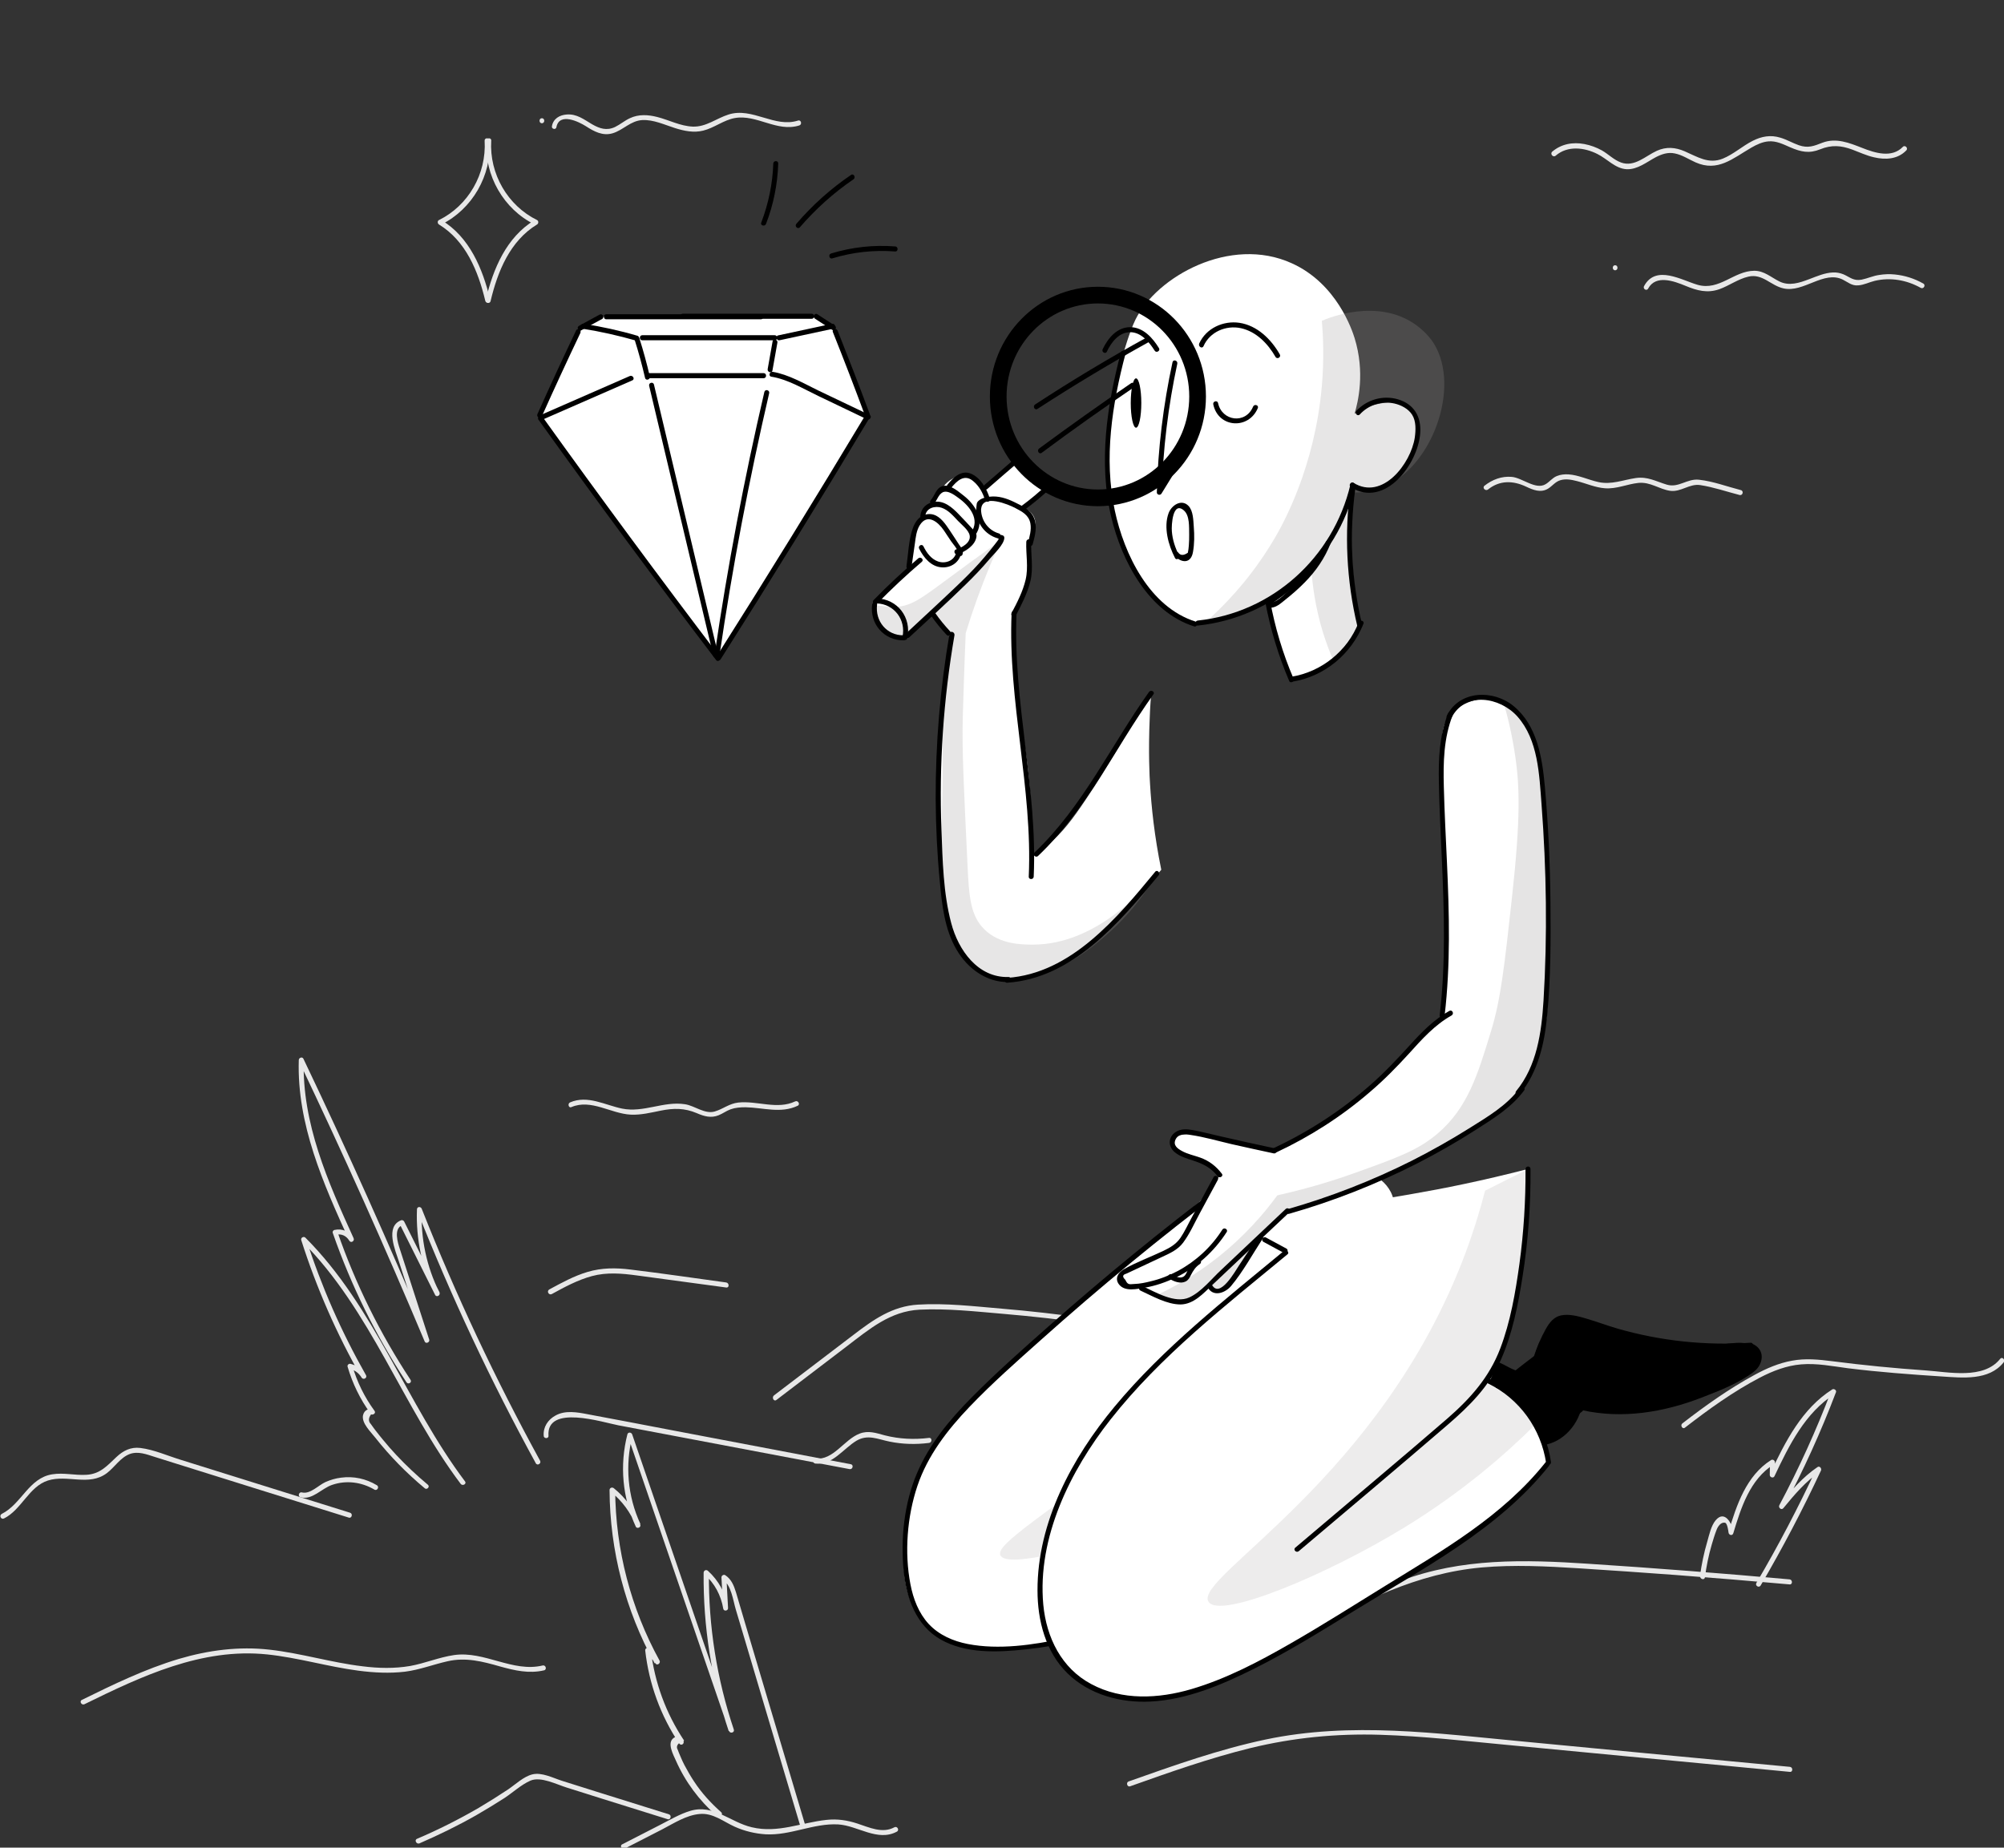 <svg width="360" height="332" viewBox="0 0 360 332" fill="none" xmlns="http://www.w3.org/2000/svg">
<rect x="0" y="0" width="360" height="332" fill="#333333" stroke="none"/>
<g clip-path="url(#clip0_149156_94)">
<path d="M0.724 272.847C3.866 271.279 5.201 267.117 8.61 266.032C12.109 264.916 15.992 267.117 19.194 264.705C20.588 263.649 21.625 261.9 23.315 261.267C24.798 260.724 26.34 261.327 27.762 261.779C28.978 262.172 30.194 262.533 31.409 262.925C36.301 264.464 41.163 265.971 46.055 267.509C51.599 269.228 57.114 270.978 62.658 272.697C63.192 272.878 63.429 272.003 62.895 271.822C52.756 268.655 42.646 265.489 32.506 262.322C30.134 261.599 27.674 260.483 25.213 260.181C23.493 259.97 22.13 260.664 20.914 261.81C19.224 263.408 17.949 264.886 15.488 265.006C13.443 265.127 11.427 264.584 9.381 264.916C5.171 265.579 3.866 270.254 0.309 272.033C-0.225 272.335 0.22 273.119 0.724 272.847Z" fill="#E8E8E8"/>
<path d="M54.001 269.047C56.106 269.59 57.766 267.449 59.663 266.816C62.213 265.941 64.941 266.303 67.253 267.66C67.757 267.962 68.202 267.178 67.698 266.876C65.741 265.7 63.518 265.217 61.264 265.519C60.286 265.64 59.367 265.911 58.478 266.303C57.203 266.876 55.72 268.535 54.238 268.173C53.675 268.022 53.438 268.897 54.001 269.047Z" fill="#E8E8E8"/>
<path d="M76.859 266.786C74.873 265.127 72.975 263.348 71.196 261.448C70.366 260.573 69.566 259.638 68.795 258.703C68.35 258.16 67.906 257.618 67.49 257.075C67.194 256.683 66.897 256.291 66.631 255.899C66.156 255.416 66.156 254.813 66.66 254.149C67.016 254.3 67.579 253.938 67.283 253.516C65.474 251.043 64.14 248.329 63.281 245.374C63.103 245.554 62.925 245.735 62.747 245.916C63.725 246.188 64.437 246.7 64.97 247.545C65.267 248.027 66.038 247.605 65.741 247.093C61.324 239.312 57.707 231.109 54.979 222.574C54.742 222.725 54.475 222.876 54.238 223.027C66.66 235.452 72.293 252.732 82.759 266.635C83.115 267.087 83.886 266.635 83.53 266.182C73.035 252.219 67.342 234.879 54.861 222.393C54.564 222.092 53.971 222.393 54.119 222.846C56.877 231.471 60.494 239.734 64.97 247.575C65.237 247.424 65.474 247.273 65.741 247.123C65.059 246.067 64.17 245.374 62.984 245.072C62.658 244.981 62.332 245.283 62.45 245.615C63.34 248.631 64.704 251.435 66.542 253.968C66.749 253.757 66.957 253.546 67.164 253.335C66.334 252.943 65.415 253.335 65.208 254.33C64.941 255.748 66.631 257.316 67.401 258.311C70.04 261.659 73.035 264.705 76.296 267.419C76.681 267.781 77.304 267.147 76.859 266.786Z" fill="#E8E8E8"/>
<path d="M73.746 247.937C68.291 239.644 63.874 230.747 60.612 221.338C60.523 221.519 60.405 221.7 60.316 221.881C61.324 221.639 62.184 222.031 62.747 222.936C63.043 223.449 63.755 222.996 63.518 222.484C58.922 212.381 54.238 201.856 54.564 190.486C54.297 190.577 54.001 190.637 53.734 190.728C61.65 207.314 69.18 224.112 76.296 241.061C76.504 241.544 77.274 241.182 77.096 240.699C75.91 237.08 74.754 233.431 73.568 229.812C73.005 228.033 72.412 226.284 71.849 224.504C71.463 223.328 70.633 220.765 72.293 220.131C72.116 220.071 71.967 219.981 71.79 219.92C73.924 224.173 76.029 228.425 78.164 232.677C78.431 233.19 79.201 232.737 78.935 232.225C76.622 227.611 75.555 222.514 75.762 217.327C75.466 217.357 75.169 217.417 74.903 217.447C81.069 233.039 88.214 248.239 96.249 262.925C96.516 263.438 97.287 262.986 97.02 262.473C89.015 247.846 81.899 232.737 75.762 217.206C75.584 216.754 74.903 216.784 74.903 217.327C74.695 222.665 75.822 227.882 78.193 232.677C78.46 232.526 78.697 232.376 78.964 232.225C76.83 227.972 74.725 223.72 72.59 219.468C72.501 219.317 72.264 219.197 72.086 219.257C69.121 220.373 71.019 224.685 71.671 226.706C73.213 231.441 74.725 236.206 76.266 240.94C76.533 240.82 76.8 240.699 77.067 240.578C69.951 223.63 62.421 206.832 54.505 190.245C54.297 189.823 53.675 190.064 53.675 190.486C53.319 202.007 58.092 212.713 62.747 222.936C63.014 222.785 63.251 222.635 63.518 222.484C62.747 221.247 61.502 220.704 60.079 221.006C59.842 221.066 59.693 221.338 59.782 221.549C63.073 231.018 67.52 240.005 73.005 248.359C73.302 248.872 74.072 248.419 73.746 247.937Z" fill="#E8E8E8"/>
<path d="M15.162 306.232C25.42 301.196 36.242 296.069 47.953 297.275C53.497 297.848 58.863 299.477 64.377 300.201C67.164 300.562 69.981 300.713 72.768 300.381C75.377 300.05 77.838 299.085 80.387 298.512C83.678 297.758 86.672 298.542 89.845 299.447C92.454 300.17 95.033 300.774 97.731 300.14C98.294 300.02 98.057 299.145 97.494 299.266C92.098 300.562 87.028 296.612 81.573 297.396C78.875 297.788 76.355 298.874 73.687 299.356C70.87 299.839 67.994 299.778 65.148 299.416C59.545 298.753 54.09 297.064 48.457 296.431C42.913 295.797 37.428 296.521 32.121 298.089C26.073 299.899 20.351 302.673 14.717 305.448C14.184 305.689 14.658 306.473 15.162 306.232Z" fill="#E8E8E8"/>
<path d="M75.347 331.233C78.816 329.725 82.225 328.066 85.516 326.196C87.236 325.201 88.926 324.176 90.616 323.09C92.128 322.095 93.64 320.678 95.3 319.954C97.168 319.17 99.984 320.647 101.852 321.22C103.838 321.854 105.825 322.457 107.782 323.09C111.843 324.357 115.905 325.623 119.937 326.89C120.471 327.071 120.708 326.196 120.174 326.015C115.846 324.658 111.488 323.301 107.159 321.944C105.084 321.281 103.008 320.647 100.933 319.984C99.332 319.471 97.316 318.416 95.626 318.838C94.055 319.23 92.632 320.617 91.297 321.522C89.578 322.668 87.799 323.784 86.02 324.839C82.433 326.92 78.727 328.79 74.902 330.418C74.369 330.66 74.843 331.444 75.347 331.233Z" fill="#E8E8E8"/>
<path d="M112.229 332.168C114.482 331.022 116.735 329.846 118.989 328.7C121.064 327.614 123.287 326.167 125.659 325.955C128.061 325.714 129.929 327.312 132.004 328.247C133.753 329.031 135.651 329.484 137.548 329.604C141.995 329.846 146.146 327.584 150.563 327.825C154.091 328.036 157.649 330.992 161.118 329.122C161.622 328.851 161.177 328.066 160.673 328.338C158.509 329.514 156.167 328.368 154.032 327.674C152.194 327.071 150.415 326.8 148.488 327.011C143.922 327.493 139.742 329.454 135.058 328.338C131.174 327.433 128.209 324.146 124.029 325.382C122.102 325.955 120.293 327.041 118.514 327.946C116.261 329.092 114.008 330.268 111.754 331.414C111.28 331.655 111.725 332.439 112.229 332.168Z" fill="#E8E8E8"/>
<path d="M129.543 325.624C127.705 323.995 126.045 322.186 124.681 320.105C124.058 319.17 123.495 318.175 122.961 317.179C122.694 316.667 122.457 316.154 122.25 315.641C122.072 315.219 121.894 314.827 121.746 314.405C121.479 313.952 121.597 313.53 122.102 313.138C122.368 313.018 122.635 312.897 122.902 312.776C119.641 307.891 117.595 302.342 116.913 296.491C116.646 296.612 116.409 296.702 116.142 296.823C116.676 297.516 117.21 298.21 117.773 298.934C118.099 299.356 118.722 298.813 118.484 298.391C113.326 289.012 110.569 278.457 110.509 267.721C110.242 267.841 110.005 267.932 109.738 268.052C111.754 269.711 113.296 271.762 114.245 274.204C114.512 274.084 114.779 273.963 115.045 273.843C112.733 268.867 112.258 263.257 113.622 257.949C113.326 257.949 113.059 257.949 112.762 257.949C118.84 275.652 124.888 293.325 130.966 311.027C131.144 311.57 132.004 311.329 131.826 310.786C128.772 301.708 127.26 292.179 127.349 282.558C127.082 282.679 126.845 282.769 126.578 282.89C128.387 284.549 129.513 286.629 129.929 289.072C130.017 289.585 130.818 289.464 130.788 288.952C130.699 287.112 130.581 285.242 130.492 283.403C130.255 283.523 130.047 283.674 129.81 283.795C131.381 284.82 131.678 287.534 132.182 289.223C132.715 291.033 133.249 292.842 133.812 294.682C134.909 298.421 136.036 302.131 137.133 305.87C139.356 313.319 141.58 320.798 143.804 328.247C143.982 328.79 144.841 328.579 144.663 328.006C142.262 319.984 139.89 311.932 137.489 303.91C136.332 299.989 135.146 296.069 133.99 292.148C133.397 290.128 132.804 288.137 132.211 286.117C131.826 284.88 131.381 283.765 130.284 283.041C130.017 282.86 129.602 283.101 129.602 283.433C129.691 285.272 129.81 287.142 129.899 288.982C130.195 288.952 130.492 288.891 130.759 288.861C130.344 286.268 129.098 284.006 127.171 282.257C126.875 281.985 126.43 282.166 126.4 282.588C126.311 292.269 127.824 301.889 130.907 311.057C131.203 310.967 131.47 310.907 131.767 310.816C125.689 293.113 119.641 275.441 113.563 257.738C113.415 257.346 112.822 257.286 112.703 257.738C111.28 263.318 111.814 269.138 114.215 274.325C114.423 274.777 115.223 274.446 115.016 273.963C114.008 271.37 112.436 269.168 110.272 267.419C109.976 267.178 109.501 267.329 109.501 267.751C109.561 278.638 112.347 289.374 117.595 298.874C117.832 298.693 118.069 298.512 118.307 298.331C117.773 297.637 117.239 296.943 116.676 296.22C116.439 295.918 115.875 296.159 115.905 296.551C116.587 302.583 118.662 308.283 122.013 313.289C122.309 313.711 122.902 313.44 122.813 312.927C122.665 312.083 121.686 311.781 121.005 312.294C119.759 313.199 120.975 315.34 121.42 316.365C123.11 320.195 125.63 323.543 128.743 326.287C129.365 326.619 129.988 325.985 129.543 325.624Z" fill="#E8E8E8"/>
<path d="M98.531 257.98C98.146 252.31 108.256 255.567 111.072 256.11C115.698 256.984 120.293 257.859 124.918 258.734C134.138 260.483 143.388 262.232 152.609 263.981C153.172 264.102 153.409 263.227 152.846 263.106C142.262 261.086 131.707 259.095 121.123 257.075C115.935 256.08 110.746 255.084 105.558 254.119C103.69 253.758 101.526 253.365 99.777 254.361C98.443 255.084 97.553 256.411 97.672 257.98C97.672 258.553 98.591 258.553 98.531 257.98Z" fill="#E8E8E8"/>
<path d="M146.472 262.986C149.555 263.318 151.453 260.332 153.854 258.884C155.9 257.678 157.679 258.613 159.784 259.035C162.126 259.518 164.527 259.578 166.899 259.276C167.463 259.216 167.463 258.311 166.899 258.372C164.231 258.703 161.563 258.583 158.954 257.919C157.382 257.497 155.959 256.984 154.388 257.618C151.601 258.703 149.704 262.443 146.472 262.081C145.909 262.021 145.909 262.925 146.472 262.986Z" fill="#E8E8E8"/>
<path d="M203.01 320.979C210.126 318.446 217.3 315.913 224.653 314.103C232.332 312.233 240.07 311.479 247.956 311.721C255.753 311.962 263.491 312.867 271.259 313.59C279.056 314.344 286.854 315.068 294.651 315.822C303.605 316.667 312.588 317.511 321.542 318.386C322.105 318.446 322.105 317.541 321.542 317.481C305.561 315.973 289.581 314.465 273.572 312.927C258.184 311.479 242.708 309.338 227.38 312.565C218.961 314.344 210.837 317.24 202.743 320.105C202.239 320.285 202.476 321.16 203.01 320.979Z" fill="#E8E8E8"/>
<path d="M234.348 291.304C239.655 290.158 244.635 287.896 249.646 285.845C255.012 283.674 260.438 282.166 266.189 281.653C272 281.141 277.841 281.442 283.622 281.804C289.433 282.166 295.244 282.588 301.085 283.011C307.874 283.523 314.693 284.096 321.482 284.699C322.046 284.76 322.046 283.855 321.482 283.795C309.445 282.709 297.408 281.774 285.342 280.99C273.868 280.236 262.572 279.934 251.632 284.066C245.821 286.268 240.188 289.072 234.081 290.399C233.577 290.55 233.784 291.425 234.348 291.304Z" fill="#E8E8E8"/>
<path d="M302.686 256.532C306.925 253.245 311.402 250.018 316.146 247.545C318.458 246.339 320.949 245.374 323.558 245.162C326.374 244.921 329.191 245.494 331.948 245.856C337.552 246.55 343.185 246.972 348.818 247.334C352.553 247.575 357.297 248.118 359.936 244.801C360.291 244.348 359.669 243.715 359.313 244.167C356.319 247.937 350.004 246.52 345.912 246.248C340.279 245.856 334.705 245.313 329.102 244.589C326.7 244.288 324.329 244.047 321.927 244.499C319.555 244.921 317.332 245.886 315.227 247.032C310.661 249.505 306.332 252.581 302.211 255.778C301.796 256.11 302.241 256.894 302.686 256.532Z" fill="#E8E8E8"/>
<path d="M139.475 251.556C143.685 248.329 147.925 245.132 152.135 241.905C156.167 238.829 159.932 235.602 165.209 235.331C170.19 235.09 175.29 235.663 180.241 236.085C185.577 236.537 190.884 237.14 196.162 237.894C200.609 238.528 205.916 240.217 210.126 237.864C210.63 237.593 210.185 236.809 209.681 237.08C207.517 238.286 205.115 238.286 202.714 237.985C200.134 237.653 197.555 237.201 194.976 236.839C189.995 236.145 184.984 235.572 179.944 235.15C174.993 234.728 169.864 234.125 164.913 234.426C160.317 234.698 156.908 237.11 153.321 239.855C148.547 243.474 143.804 247.123 139.03 250.742C138.586 251.134 139.03 251.918 139.475 251.556Z" fill="#E8E8E8"/>
<path d="M306.273 283.433C306.54 281.442 306.926 279.512 307.489 277.582C307.756 276.677 308.023 275.773 308.378 274.868C308.586 274.325 309.149 273.42 309.92 273.631C310.305 273.752 310.483 275.109 310.513 275.381C310.572 275.863 311.224 276.014 311.373 275.501C312.766 270.887 314.367 265.821 318.636 263.137C318.399 263.016 318.192 262.865 317.954 262.745C317.954 263.498 317.925 264.283 317.925 265.037C317.925 265.459 318.547 265.67 318.755 265.278C321.394 259.699 324.269 253.848 329.606 250.47C329.398 250.289 329.161 250.139 328.954 249.958C326.285 256.984 323.172 263.83 319.644 270.465C319.407 270.887 320 271.43 320.356 271.008C322.342 268.595 324.358 266.183 326.967 264.433C326.76 264.222 326.552 264.011 326.345 263.8C323.054 270.857 319.467 277.733 315.523 284.428C315.227 284.941 315.998 285.393 316.294 284.88C320.208 278.185 323.825 271.309 327.116 264.252C327.293 263.891 326.908 263.348 326.493 263.619C323.825 265.429 321.749 267.871 319.704 270.344C319.941 270.525 320.178 270.706 320.415 270.887C323.973 264.192 327.116 257.286 329.814 250.169C329.962 249.807 329.458 249.475 329.161 249.656C323.676 253.124 320.712 259.065 317.984 264.795C318.251 264.886 318.547 264.946 318.814 265.037C318.814 264.283 318.844 263.498 318.844 262.745C318.844 262.413 318.458 262.172 318.162 262.352C313.715 265.157 311.966 270.405 310.513 275.26C310.809 275.29 311.106 275.35 311.373 275.381C311.224 273.843 309.861 271.219 308.2 273.179C307.37 274.174 307.044 275.803 306.688 277.039C306.095 279.03 305.68 281.08 305.384 283.161C305.354 283.764 306.184 284.006 306.273 283.433Z" fill="#E8E8E8"/>
<path d="M99.125 232.526C101.437 231.26 103.779 229.993 106.329 229.3C109.027 228.576 111.695 228.817 114.393 229.179C119.76 229.903 125.126 230.626 130.462 231.35C131.026 231.441 131.026 230.536 130.462 230.446C124.74 229.661 118.989 228.817 113.267 228.123C110.628 227.792 108.108 227.792 105.558 228.546C103.127 229.269 100.874 230.506 98.65 231.712C98.146 232.044 98.621 232.798 99.125 232.526Z" fill="#E8E8E8"/>
<path d="M279.471 27.966C281.606 26.126 284.601 26.488 286.943 27.665C288.722 28.539 290.174 30.318 292.25 30.409C294.177 30.469 295.778 29.142 297.408 28.268C298.505 27.695 299.632 27.303 300.877 27.574C302.211 27.845 303.368 28.63 304.583 29.172C308.586 30.952 311.254 28.479 314.634 26.518C315.582 25.976 316.59 25.493 317.687 25.403C319.081 25.282 320.326 25.915 321.571 26.458C323.528 27.303 325.01 27.634 326.997 26.82C329.042 26.006 330.703 26.126 332.748 26.88C334.053 27.363 335.298 27.966 336.662 28.268C338.708 28.75 340.902 28.63 342.443 27.031C342.858 26.609 342.206 25.976 341.821 26.398C339.834 28.449 336.81 27.483 334.527 26.579C332.215 25.674 329.843 24.709 327.382 25.644C325.841 26.247 324.803 26.669 323.143 26.096C322.016 25.704 320.978 25.071 319.822 24.739C318.073 24.196 316.442 24.498 314.841 25.312C313.003 26.247 311.402 27.725 309.475 28.509C306.925 29.534 304.939 28.177 302.626 27.182C300.936 26.458 299.335 26.337 297.646 27.091C295.6 28.026 293.613 30.077 291.212 29.203C289.937 28.75 288.929 27.695 287.773 27.031C286.794 26.488 285.727 26.096 284.63 25.885C282.525 25.493 280.479 25.855 278.819 27.272C278.404 27.725 279.056 28.358 279.471 27.966Z" fill="#E8E8E8"/>
<path d="M290.145 48.564C290.708 48.564 290.708 47.659 290.145 47.659C289.582 47.659 289.582 48.564 290.145 48.564Z" fill="#E8E8E8"/>
<path d="M296.074 51.851C297.468 49.288 300.759 50.524 302.804 51.368C304.85 52.213 306.688 52.725 308.852 51.972C310.631 51.338 312.232 50.132 314.07 49.71C316.62 49.107 318.073 51.308 320.385 51.821C324.002 52.635 327.649 48.534 331.059 50.253C332.007 50.735 332.66 51.368 333.786 51.278C334.824 51.218 335.773 50.705 336.781 50.464C339.597 49.8 342.532 50.313 345.052 51.73C345.556 52.002 346.001 51.218 345.497 50.946C343.896 50.041 342.176 49.499 340.368 49.318C339.449 49.227 338.5 49.257 337.581 49.408C336.484 49.559 335.476 50.041 334.409 50.253C332.956 50.524 332.333 49.8 331.148 49.288C330.555 49.046 329.902 48.926 329.28 48.956C327.797 49.016 326.374 49.649 325.01 50.162C323.261 50.826 321.393 51.459 319.615 50.554C318.103 49.8 316.917 48.654 315.138 48.654C311.461 48.684 308.882 52.273 304.998 51.188C302.122 50.373 297.497 47.508 295.363 51.368C295.037 51.911 295.807 52.364 296.074 51.851Z" fill="#E8E8E8"/>
<path d="M267.316 87.95C269.421 86.261 271.823 86.352 274.135 87.437C275.41 88.04 276.774 88.613 278.108 87.799C278.879 87.317 279.383 86.563 280.302 86.291C281.28 85.99 282.318 86.201 283.267 86.442C284.956 86.864 286.587 87.618 288.336 87.739C290.412 87.889 292.309 86.985 294.325 86.774C296.489 86.563 298.001 87.889 300.018 88.191C301.974 88.463 303.486 86.864 305.443 87.166C307.815 87.528 310.157 88.342 312.499 88.945C313.062 89.096 313.3 88.221 312.736 88.07C310.276 87.437 307.726 86.472 305.206 86.201C303.071 85.959 301.53 87.739 299.395 87.075C297.409 86.472 295.985 85.597 293.851 85.899C291.568 86.231 289.493 87.136 287.15 86.623C285.342 86.231 283.593 85.356 281.725 85.236C281.043 85.206 280.331 85.266 279.679 85.537C278.849 85.869 278.404 86.563 277.633 87.015C275.855 88.07 273.453 85.839 271.556 85.688C269.747 85.537 268.087 86.171 266.664 87.286C266.219 87.678 266.871 88.312 267.316 87.95Z" fill="#E8E8E8"/>
<path d="M97.346 22.146C97.909 22.146 97.909 21.241 97.346 21.241C96.782 21.241 96.782 22.146 97.346 22.146Z" fill="#E8E8E8"/>
<path d="M99.955 22.839C100.488 20.155 103.987 21.874 105.262 22.688C106.714 23.623 108.256 24.468 110.035 23.955C111.962 23.382 113.266 21.693 115.401 21.573C117.417 21.482 119.374 22.417 121.271 23.02C122.902 23.533 124.621 23.895 126.311 23.473C128.298 22.99 129.988 21.573 132.004 21.211C135.977 20.517 139.564 23.804 143.596 22.538C144.13 22.357 143.922 21.482 143.359 21.663C139.149 23.02 135.146 19.22 130.877 20.577C128.683 21.271 126.845 22.839 124.444 22.749C122.22 22.658 120.204 21.573 118.099 21.03C116.439 20.608 114.749 20.487 113.148 21.241C112.229 21.663 111.428 22.357 110.509 22.809C108.997 23.533 107.722 23.111 106.359 22.326C104.876 21.452 103.601 20.427 101.793 20.577C100.518 20.668 99.391 21.331 99.154 22.658C99.006 23.171 99.866 23.412 99.955 22.839Z" fill="#E8E8E8"/>
<path d="M102.653 198.931C106.181 197.423 109.738 200.107 113.296 200.288C115.134 200.378 116.913 199.926 118.722 199.564C121.004 199.111 122.961 199.081 125.155 200.016C126.489 200.589 127.705 200.951 129.069 200.408C129.839 200.107 130.492 199.594 131.263 199.323C132.122 199.021 133.012 198.961 133.931 198.961C137.103 199.021 140.275 200.137 143.3 198.689C143.804 198.448 143.359 197.664 142.855 197.905C139.623 199.443 136.036 197.754 132.626 198.116C130.996 198.297 129.928 199.262 128.416 199.715C126.608 200.257 124.829 198.689 123.05 198.418C119.226 197.815 115.609 199.986 111.754 199.202C108.671 198.569 105.558 196.729 102.415 198.086C101.911 198.297 102.149 199.172 102.653 198.931Z" fill="#E8E8E8"/>
<path d="M38.554 154.508C41.141 154.508 43.239 152.375 43.239 149.743C43.239 147.112 41.141 144.978 38.554 144.978C35.967 144.978 33.87 147.112 33.87 149.743C33.87 152.375 35.967 154.508 38.554 154.508Z"  />
<path d="M311.224 121.757C313.042 121.757 314.515 120.258 314.515 118.409C314.515 116.56 313.042 115.062 311.224 115.062C309.407 115.062 307.934 116.56 307.934 118.409C307.934 120.258 309.407 121.757 311.224 121.757Z"  />
<path d="M281.606 5.137C282.949 5.137 284.037 4.029 284.037 2.664C284.037 1.298 282.949 0.191 281.606 0.191C280.264 0.191 279.175 1.298 279.175 2.664C279.175 4.029 280.264 5.137 281.606 5.137Z"  />
<path d="M174.519 219.589C176.189 219.589 177.543 218.211 177.543 216.513C177.543 214.814 176.189 213.436 174.519 213.436C172.849 213.436 171.495 214.814 171.495 216.513C171.495 218.211 172.849 219.589 174.519 219.589Z"  />
<path d="M35.115 44.885C37.031 44.885 38.584 43.305 38.584 41.356C38.584 39.407 37.031 37.828 35.115 37.828C33.199 37.828 31.646 39.407 31.646 41.356C31.646 43.305 33.199 44.885 35.115 44.885Z"  />
<path d="M154.714 168.682C155.811 168.682 156.7 167.778 156.7 166.662C156.7 165.546 155.811 164.641 154.714 164.641C153.617 164.641 152.728 165.546 152.728 166.662C152.728 167.778 153.617 168.682 154.714 168.682Z"  />
<path d="M342.206 185.872C343.876 185.872 345.23 184.495 345.23 182.796C345.23 181.097 343.876 179.72 342.206 179.72C340.536 179.72 339.182 181.097 339.182 182.796C339.182 184.495 340.536 185.872 342.206 185.872Z"  />
<path d="M12.583 236.718C13.827 236.718 14.836 235.692 14.836 234.426C14.836 233.16 13.827 232.134 12.583 232.134C11.338 232.134 10.33 233.16 10.33 234.426C10.33 235.692 11.338 236.718 12.583 236.718Z"  />
<path d="M104.728 58.606C102.149 63.944 99.54 69.282 96.96 74.62C107.634 89.186 118.307 103.722 128.98 118.289C131.737 114.036 134.465 109.694 137.222 105.321C143.715 94.947 149.911 84.693 155.841 74.53C153.825 69.312 151.779 64.065 149.763 58.848C148.459 58.154 147.154 57.49 145.85 56.797C133.22 56.827 120.59 56.857 107.989 56.887C106.863 57.49 105.795 58.063 104.728 58.606Z" fill="white"/>
<path d="M97.316 74.861C99.569 69.825 101.882 64.819 104.254 59.843C104.491 59.33 103.75 58.848 103.483 59.391C101.111 64.367 98.799 69.373 96.545 74.409C96.308 74.922 97.079 75.404 97.316 74.861Z" fill="black"/>
<path d="M96.723 75.404C107.159 89.971 117.803 104.356 128.654 118.62C129.01 119.073 129.632 118.439 129.277 117.987C118.485 103.783 107.901 89.458 97.494 74.952C97.168 74.499 96.397 74.952 96.723 75.404Z" fill="black"/>
<path d="M104.461 59.33C105.707 58.667 106.922 57.973 108.167 57.31C108.671 57.038 108.227 56.254 107.723 56.526C106.477 57.189 105.262 57.883 104.017 58.546C103.483 58.848 103.957 59.602 104.461 59.33Z" fill="black"/>
<path d="M108.909 57.37C118.159 57.37 127.438 57.37 136.688 57.37C137.252 57.37 137.252 56.465 136.688 56.465C127.438 56.465 118.159 56.465 108.909 56.465C108.345 56.465 108.345 57.37 108.909 57.37Z" fill="black"/>
<path d="M156.256 74.439C154.388 69.403 152.461 64.427 150.475 59.421C150.267 58.878 149.407 59.119 149.615 59.662C151.601 64.638 153.528 69.644 155.396 74.68C155.604 75.223 156.463 74.982 156.256 74.439Z" fill="black"/>
<path d="M155.278 74.892C146.591 89.367 137.726 103.753 128.684 118.017C128.357 118.5 129.128 118.952 129.454 118.47C138.497 104.205 147.362 89.85 156.048 75.344C156.345 74.862 155.574 74.379 155.278 74.892Z" fill="black"/>
<path d="M149.941 58.486C148.903 57.822 147.866 57.129 146.828 56.465C146.354 56.164 145.909 56.918 146.383 57.249C147.421 57.913 148.459 58.606 149.496 59.27C150 59.602 150.445 58.818 149.941 58.486Z" fill="black"/>
<path d="M145.82 56.375C138.082 56.375 130.344 56.375 122.635 56.375C122.072 56.375 122.072 57.279 122.635 57.279C130.373 57.279 138.111 57.279 145.82 57.279C146.383 57.279 146.383 56.375 145.82 56.375Z" fill="black"/>
<path d="M97.672 75.314C102.979 72.992 108.286 70.669 113.593 68.347C114.127 68.106 113.652 67.352 113.148 67.563C107.841 69.885 102.534 72.208 97.227 74.53C96.723 74.771 97.168 75.555 97.672 75.314Z" fill="black"/>
<path d="M104.61 59.059C107.871 59.571 111.073 60.295 114.245 61.2C114.808 61.351 115.046 60.476 114.482 60.325C111.31 59.391 108.108 58.697 104.847 58.184C104.283 58.094 104.017 58.968 104.61 59.059Z" fill="black"/>
<path d="M114.008 61.049C114.719 63.311 115.342 65.573 115.876 67.895C115.994 68.468 116.854 68.227 116.735 67.654C116.202 65.332 115.579 63.07 114.868 60.808C114.69 60.265 113.83 60.476 114.008 61.049Z" fill="black"/>
<path d="M115.372 61.14C123.317 61.14 131.233 61.14 139.179 61.14C139.742 61.14 139.742 60.235 139.179 60.235C131.233 60.235 123.317 60.235 115.372 60.235C114.808 60.235 114.808 61.14 115.372 61.14Z" fill="black"/>
<path d="M138.793 61.321C138.497 62.979 138.2 64.668 137.904 66.327C137.815 66.9 138.675 67.141 138.764 66.568C139.06 64.909 139.357 63.221 139.653 61.562C139.742 60.989 138.882 60.748 138.793 61.321Z" fill="black"/>
<path d="M116.35 67.955C123.288 67.955 130.225 67.955 137.192 67.955C137.756 67.955 137.756 67.051 137.192 67.051C130.255 67.051 123.317 67.051 116.35 67.051C115.787 67.051 115.787 67.955 116.35 67.955Z" fill="black"/>
<path d="M140.039 61.14C143.27 60.446 146.472 59.752 149.704 59.059C150.267 58.938 150.03 58.064 149.466 58.184C146.235 58.878 143.033 59.572 139.801 60.265C139.238 60.386 139.475 61.26 140.039 61.14Z" fill="black"/>
<path d="M138.556 67.684C141.551 68.166 144.338 69.885 147.065 71.182C149.971 72.57 152.846 73.957 155.752 75.344C156.256 75.585 156.73 74.801 156.197 74.56C153.113 73.082 150.06 71.635 146.976 70.157C144.367 68.89 141.669 67.292 138.793 66.809C138.23 66.719 137.993 67.593 138.556 67.684Z" fill="black"/>
<path d="M116.617 69.343C120.471 85.507 124.296 101.702 128.15 117.866C128.298 118.439 129.128 118.198 129.01 117.625C125.155 101.461 121.331 85.266 117.477 69.101C117.329 68.528 116.469 68.77 116.617 69.343Z" fill="black"/>
<path d="M137.311 70.428C133.694 85.99 130.7 101.732 128.387 117.565C128.298 118.138 129.158 118.379 129.247 117.806C131.559 101.973 134.554 86.261 138.171 70.669C138.319 70.097 137.459 69.855 137.311 70.428Z" fill="black"/>
<path d="M137.607 40.24C138.942 36.772 139.683 33.123 139.801 29.384C139.831 28.811 138.942 28.811 138.912 29.384C138.793 33.033 138.052 36.591 136.748 39.999C136.54 40.542 137.4 40.753 137.607 40.24Z" fill="black"/>
<path d="M143.685 40.843C146.531 37.556 149.733 34.661 153.321 32.218C153.795 31.887 153.35 31.102 152.876 31.434C149.229 33.907 145.939 36.863 143.063 40.21C142.677 40.632 143.3 41.266 143.685 40.843Z" fill="black"/>
<path d="M149.526 46.423C153.202 45.307 156.997 44.885 160.822 45.186C161.385 45.216 161.385 44.312 160.822 44.282C156.908 43.98 153.054 44.402 149.289 45.548C148.755 45.729 148.963 46.604 149.526 46.423Z" fill="black"/>
<path d="M87.058 25.282C87.414 31.253 84.123 36.953 78.846 39.547C78.549 39.697 78.579 40.15 78.846 40.331C83.678 43.286 85.902 48.715 87.177 54.053C87.325 54.626 88.155 54.384 88.037 53.811C86.702 48.232 84.331 42.593 79.29 39.547C79.29 39.818 79.29 40.059 79.29 40.331C84.835 37.586 88.333 31.525 87.948 25.282C87.918 24.709 87.028 24.709 87.058 25.282Z" fill="#E8E8E8"/>
<path d="M87.384 25.282C86.999 31.555 90.497 37.617 96.041 40.331C96.041 40.059 96.041 39.818 96.041 39.547C90.972 42.623 88.6 48.262 87.266 53.872C87.117 54.445 87.977 54.686 88.125 54.113C89.4 48.745 91.624 43.286 96.486 40.331C96.753 40.18 96.783 39.697 96.486 39.547C91.209 36.953 87.888 31.253 88.244 25.282C88.303 24.709 87.414 24.709 87.384 25.282Z" fill="#E8E8E8"/>
<path d="M231.739 251.677C232.776 251.224 234.2 250.561 235.83 249.626C238.558 248.088 239.922 247.304 240.752 246.067C241.819 244.439 241.404 243.564 242.797 241.936C243.005 241.664 243.983 240.609 245.258 240.036C247.452 239.101 249.498 240.217 252.907 241.453C256.05 242.599 258.511 243.142 263.432 244.258C265.389 244.71 267.761 245.162 271.2 246.248C272.178 246.55 272.949 246.821 273.483 247.002C273.542 247.635 273.572 249.264 272.534 250.742C272.06 251.405 271.407 251.948 270.37 252.431C267.968 253.576 265.685 253.365 263.758 253.275C259.608 253.094 261.327 253.697 251.543 253.878C249.409 253.908 247.66 253.908 246.444 253.908C244.932 254.964 243.42 256.049 241.878 257.165C239.269 259.095 236.779 261.025 234.407 262.925C233.518 259.186 232.628 255.416 231.739 251.677Z" fill="black"/>
<path d="M219.376 213.075C217.241 214.221 217.004 214.643 209.058 221.519C196.666 232.225 195.302 232.798 184.065 242.78C173.303 252.31 171.287 254.692 169.241 257.829C164.142 265.76 163.015 272.395 162.689 275.622C162.245 279.965 161.652 285.996 165.417 290.761C167.789 293.747 170.872 294.983 171.91 295.375C175.023 296.582 177.572 296.431 182.168 296.099C188.275 295.647 192.93 294.44 194.768 293.928C196.784 293.355 201.469 291.937 207.339 288.982C212.853 286.207 215.225 284.157 222.756 279C226.106 276.708 231.057 273.36 237.283 269.5C237.668 266.484 237.342 264.132 237.016 262.654C236.245 259.156 234.674 256.743 232.925 254.089C231.502 251.918 230.138 250.259 229.189 249.173C231.413 247.454 234.318 244.982 237.372 241.664C239.418 239.433 242.649 235.874 245.347 230.868C248.668 224.716 251.988 218.503 249.854 214.221C246.503 207.495 230.553 207.194 219.376 213.075Z" fill="white"/>
<path opacity="0.18" d="M245.94 216.362C244.25 220.343 241.463 225.982 237.016 232.014C230.553 240.729 224.03 245.555 214.187 252.702C186.348 272.908 178.877 277.522 179.707 279.452C180.834 282.076 196.517 277.371 198.8 276.677C215.462 271.671 227.736 263.951 235.415 258.311C233.458 255.265 231.502 252.219 229.545 249.204C231.946 247.454 235.267 244.68 238.38 240.548C240.099 238.287 242.708 234.788 244.398 229.511C246.118 224.263 246.177 219.589 245.94 216.362Z" fill="#9B9797"/>
<path d="M219.257 213.045C208.703 221.036 198.415 229.42 188.513 238.196C183.769 242.388 179.025 246.58 174.578 251.074C170.635 255.054 166.959 259.457 164.735 264.705C162.423 270.133 161.77 276.406 162.334 282.287C162.808 287.142 164.557 292.028 168.915 294.561C173.481 297.185 179.233 296.913 184.273 296.371C190.469 295.737 196.577 294.199 202.358 291.817C215.255 286.479 225.365 276.497 237.55 269.892C238.054 269.621 237.609 268.836 237.105 269.108C226.936 274.627 218.279 282.588 208.08 288.107C202.743 291.002 196.992 293.113 191.062 294.41C185.577 295.586 179.411 296.491 173.837 295.405C171.228 294.893 168.708 293.807 166.84 291.817C165.032 289.856 164.053 287.293 163.549 284.669C162.452 278.969 162.956 272.516 164.794 267.027C166.633 261.538 170.22 256.924 174.133 252.823C178.195 248.57 182.642 244.65 187.001 240.76C197.525 231.35 208.436 222.363 219.702 213.859C220.147 213.497 219.732 212.713 219.257 213.045Z" fill="black"/>
<path d="M190.203 274.868C199.927 271.038 208.732 265.308 217.093 259.035C221.214 255.959 225.276 252.762 229.308 249.566C233.281 246.399 237.076 243.052 240.159 238.98C240.515 238.528 239.744 238.076 239.388 238.528C236.245 242.69 232.302 246.037 228.27 249.264C224.297 252.431 220.295 255.567 216.204 258.613C208.021 264.705 199.453 270.314 189.965 274.024C189.432 274.205 189.669 275.079 190.203 274.868Z" fill="black"/>
<path d="M228.863 249.475C234.585 254.361 237.609 261.93 236.809 269.5C236.749 270.073 237.639 270.073 237.698 269.5C238.498 261.719 235.356 253.878 229.486 248.842C229.07 248.45 228.448 249.083 228.863 249.475Z" fill="black"/>
<path d="M236.749 261.086C238.439 260.573 239.922 259.126 241.345 258.1C243.124 256.834 244.873 255.567 246.652 254.3C247.126 253.969 246.681 253.184 246.207 253.516C244.606 254.662 242.975 255.838 241.375 256.984C239.892 258.04 238.261 259.668 236.512 260.211C235.949 260.362 236.186 261.237 236.749 261.086Z" fill="black"/>
<path d="M231.858 252.099C235.208 250.681 238.291 248.751 241.078 246.369C241.523 245.977 240.87 245.343 240.455 245.736C237.817 248.027 234.852 249.867 231.65 251.224C231.116 251.465 231.354 252.34 231.858 252.099Z" fill="black"/>
<path d="M240.752 245.977C241.315 245.977 241.315 245.072 240.752 245.072C240.189 245.072 240.189 245.977 240.752 245.977Z" fill="black"/>
<path d="M241.819 244.891C242.323 243.685 242.857 242.358 243.805 241.423C245.08 240.156 246.622 240.337 248.253 240.699C251.277 241.393 254.241 242.358 257.206 243.232C259.964 244.017 262.721 244.71 265.567 245.042C267.227 245.223 268.621 245.434 270.103 246.188C271.2 246.731 272.149 247.274 273.364 247.394C273.928 247.455 273.928 246.55 273.364 246.489C271.734 246.339 270.459 245.193 268.917 244.68C267.375 244.167 265.656 244.197 264.055 243.926C260.556 243.353 257.147 242.267 253.767 241.242C252.107 240.76 250.447 240.277 248.757 239.885C247.511 239.614 246.207 239.282 244.962 239.674C242.797 240.337 241.76 242.69 240.959 244.65C240.752 245.193 241.612 245.434 241.819 244.891Z" fill="black"/>
<path d="M246.533 254.964C252.878 253.999 259.163 253.848 265.567 253.727C267.79 253.697 270.162 253.426 271.941 251.948C273.453 250.681 274.313 248.842 273.898 246.881C273.779 246.308 272.919 246.55 273.038 247.123C273.601 249.867 271.17 251.888 268.769 252.491C266.308 253.094 263.64 252.792 261.12 252.853C256.139 252.943 251.217 253.365 246.296 254.119C245.733 254.18 245.999 255.054 246.533 254.964Z" fill="black"/>
<path d="M269.036 248.962C271.23 247.364 273.453 245.766 275.647 244.167C275.795 243.142 276.27 240.91 278.078 239.01C278.612 238.437 279.857 237.11 281.725 236.748C283.682 236.356 285.194 237.261 286.884 238.045C289.611 239.312 292.25 239.794 297.468 240.82C301.589 241.604 303.664 241.996 306.629 241.845C310.661 241.604 313.537 240.518 315.256 242.237C315.434 242.418 316.176 243.232 316.116 244.227C316.027 245.494 314.693 246.308 313.626 246.942C308.971 249.656 306.362 250.44 306.362 250.44C299.78 252.4 296.46 253.395 293.614 253.637C291.301 253.818 288.01 253.908 284.037 253.275C282.881 257.316 279.383 259.91 276.092 259.698C271.852 259.427 267.939 254.572 269.036 248.962Z" fill="black"/>
<path d="M226.461 222.303C227.114 220.282 228.329 217.719 230.612 216.874C232.094 216.332 233.458 216.693 233.903 216.814C236.66 217.508 242.323 216.512 253.619 214.552C259.222 213.587 266.308 212.17 274.461 210.059C274.491 211.597 274.461 213.617 274.372 215.97C274.164 221.247 273.631 225.228 273.512 226.163C273.008 229.903 272.119 236.115 269.421 243.654C268.739 245.585 268.057 247.183 267.583 248.269C268.739 248.811 269.984 249.535 271.2 250.561C276.21 254.632 277.663 260.392 278.137 262.835C277.426 263.709 276.358 265.006 274.995 266.484C269.48 272.455 264.381 275.803 254.656 281.925C248.667 285.694 244.28 288.439 237.253 292.661C228.715 297.788 221.807 301.769 213.209 304.272C211.074 304.905 207.694 305.749 203.425 305.297C201.35 305.086 197.614 304.694 194.027 302.04C189.431 298.662 187.979 293.716 187.386 291.545C186.051 286.69 186.555 282.136 187.801 277.401C188.66 274.084 191.773 263.076 202.595 250.681C204.759 248.208 210.926 242.629 223.2 231.471C226.165 228.787 228.596 226.585 230.227 225.138C228.981 224.173 227.736 223.238 226.461 222.303Z" fill="white"/>
<path opacity="0.18" d="M266.783 213.949C266.101 216.603 265.004 220.433 263.343 224.927C248.193 265.76 214.336 283.402 217.093 287.806C219.109 291.063 238.439 282.95 252.374 274.415C262.81 268.022 270.577 261.176 275.766 256.019C274.936 254.783 273.661 253.094 271.734 251.496C269.866 249.957 268.087 249.023 266.753 248.45C267.672 247.092 268.887 245.042 269.925 242.418C270.607 240.729 271.2 238.92 271.971 235.24C273.216 229.42 273.72 224.806 273.868 223.358C274.224 219.89 274.55 215.397 274.491 210.089C271.912 211.355 269.362 212.652 266.783 213.949Z" fill="#9B9797"/>
<path d="M274.046 210.059C274.076 215.759 273.72 221.458 272.949 227.128C272.238 232.225 271.348 237.472 269.51 242.297C267.524 247.515 264.114 251.315 259.993 254.903C255.783 258.552 251.544 262.141 247.304 265.73C242.442 269.862 237.55 273.963 232.688 278.095C232.243 278.457 232.866 279.09 233.31 278.728C242.234 271.189 251.158 263.679 260.023 256.049C263.936 252.672 267.494 249.173 269.629 244.318C271.704 239.613 272.712 234.456 273.513 229.39C274.521 222.996 274.995 216.543 274.936 210.059C274.936 209.456 274.046 209.456 274.046 210.059Z" fill="black"/>
<path d="M226.966 223.147C228.181 223.811 229.397 224.474 230.642 225.138C231.146 225.409 231.591 224.625 231.087 224.354C229.871 223.69 228.656 223.027 227.41 222.363C226.906 222.092 226.462 222.876 226.966 223.147Z" fill="black"/>
<path d="M230.642 224.776C220.087 233.522 208.999 242.177 200.194 252.792C192.604 261.93 186.348 273.511 186.378 285.785C186.378 291.183 187.831 296.823 191.744 300.653C195.658 304.513 201.32 306.021 206.657 305.75C213.179 305.418 219.376 302.794 225.187 299.899C231.413 296.793 237.313 293.113 243.242 289.464C255.457 281.925 269.095 274.898 278.256 263.408C278.612 262.956 277.989 262.322 277.633 262.775C269.955 272.425 259.163 278.608 248.875 284.941C243.212 288.439 237.609 291.998 231.828 295.315C226.165 298.572 220.265 301.678 214.009 303.518C208.139 305.237 201.587 305.599 196.043 302.613C190.706 299.778 187.979 294.29 187.415 288.318C186.318 276.255 192.278 264.252 199.482 255.084C208.465 243.655 220.206 234.547 231.294 225.379C231.709 225.047 231.087 224.414 230.642 224.776Z" fill="black"/>
<path d="M267.375 248.631C272.949 251.345 276.833 256.713 277.752 262.925C277.841 263.498 278.701 263.257 278.612 262.684C277.693 256.26 273.601 250.621 267.85 247.846C267.316 247.605 266.871 248.389 267.375 248.631Z" fill="black"/>
<path d="M269.154 249.415C270.34 248.932 271.289 248.118 272.297 247.334C273.483 246.399 274.698 245.494 275.884 244.559C276.329 244.197 275.884 243.413 275.44 243.775C274.372 244.59 273.305 245.404 272.238 246.248C271.2 247.062 270.162 248.058 268.917 248.54C268.413 248.751 268.621 249.626 269.154 249.415Z" fill="black"/>
<path d="M276.329 244.197C276.922 242.418 277.633 240.669 278.582 239.04C279.887 236.809 281.843 237.05 284.037 237.623C287.447 238.497 290.708 239.824 294.147 240.608C300.818 242.116 307.667 242.629 314.486 242.177C315.049 242.147 315.049 241.242 314.486 241.272C306.451 241.815 298.357 240.97 290.59 238.739C288.722 238.196 286.913 237.502 285.045 236.959C283.622 236.537 281.932 236.055 280.45 236.356C279.116 236.628 278.345 237.653 277.693 238.799C276.774 240.428 276.062 242.177 275.469 243.956C275.291 244.499 276.151 244.74 276.329 244.197Z" fill="black"/>
<path d="M277.604 258.764C279.827 257.045 282.021 255.326 284.245 253.607C284.69 253.245 284.245 252.461 283.8 252.822C281.577 254.541 279.383 256.26 277.159 257.979C276.714 258.341 277.159 259.125 277.604 258.764Z" fill="black"/>
<path d="M284.215 253.395C291.449 254.994 298.832 253.788 305.68 251.134C308.793 249.927 312.351 248.57 315.019 246.52C316.887 245.102 317.154 242.388 314.693 241.423C314.16 241.212 313.922 242.086 314.456 242.297C315.79 242.81 315.938 244.288 315.019 245.313C314.575 245.826 313.952 246.158 313.359 246.52C312.143 247.213 310.898 247.846 309.653 248.45C307.014 249.716 304.287 250.802 301.47 251.646C295.926 253.275 290.115 253.818 284.423 252.551C283.889 252.4 283.652 253.275 284.215 253.395Z" fill="black"/>
<path d="M206.953 123.144C211.46 119.344 218.19 114.76 227.173 112.046C231.383 110.779 236.66 109.211 243.657 109.814C254.39 110.749 261.772 116.117 264.381 118.078C268.472 121.124 271.259 124.351 272.979 126.612C273.305 147.753 273.75 168.924 274.313 190.064C274.491 196.578 274.669 203.123 274.876 209.637C270.666 212.291 264.766 215.276 257.295 217.025C239.803 221.097 225.246 215.668 219.346 213.045C219.317 207.707 218.99 199.685 217.389 190.064C214.78 174.262 210.719 167.898 208.169 154.297C206.894 147.27 205.679 136.715 206.953 123.144Z"  />
<path d="M260.556 128.361C259.104 129.99 258.837 131.829 258.926 138.886C258.985 146.305 259.37 151.372 259.608 157.252C259.786 161.505 259.934 164.882 259.845 169.285C259.756 174.834 259.4 179.388 259.074 182.434C256.168 185.752 253.589 188.345 251.662 190.215C247.333 194.407 242.619 198.931 235.652 203.183C232.895 204.841 230.523 206.048 228.922 206.802C227.47 206.56 225.839 206.199 224.06 205.746C219.85 204.661 218.101 203.695 214.929 203.695C213.98 203.695 210.985 203.695 210.689 204.781C210.422 205.686 212.082 207.103 213.387 207.797C214.602 208.43 215.136 208.249 216.352 208.822C217.715 209.486 218.605 210.451 219.138 211.175C218.575 211.989 217.715 213.225 216.767 214.824C215.67 216.693 215.433 217.417 214.158 219.649C212.824 222.001 212.142 223.177 211.549 223.781C210.63 224.655 210.066 224.836 205.945 226.706C201.854 228.576 201.142 228.998 201.142 229.511C201.142 230.023 201.943 230.144 205.115 231.531C207.694 232.647 207.932 232.888 209.266 233.28C210.926 233.763 211.934 234.064 213.15 233.793C215.077 233.401 216.322 231.923 216.856 231.139C217.122 231.38 217.775 231.893 218.634 231.923C219.316 231.923 219.88 231.652 220.324 231.29C222.192 229.933 223.111 227.43 224.949 224.625C225.276 224.142 226.432 222.363 228.3 220.373C229.456 219.106 230.523 218.171 231.294 217.538C232.332 217.297 233.873 216.935 235.712 216.392C242.857 214.311 248.015 211.808 252.344 209.697C254.864 208.46 257.71 206.832 263.373 203.605C268.294 200.8 270.844 199.232 273.097 196.156C273.335 195.824 274.55 194.166 275.617 191.723C275.944 190.969 277.1 188.285 277.722 183.58C278.019 181.499 278.019 180.353 278.048 173.839C278.108 165.546 278.108 166.541 278.108 165.697C278.078 153.543 277.456 154.629 277.248 143.47C277.218 142.415 277.189 139.55 276.329 135.931C275.41 132.01 274.254 130.261 273.601 129.387C272.771 128.271 271.763 126.944 270.044 126.19C266.901 124.773 262.721 125.919 260.556 128.361Z" fill="white"/>
<path opacity="0.25" d="M270.073 126.16C270.785 128.542 271.645 131.98 272.238 136.142C272.949 141.178 273.216 146.727 271.615 161.233C270.281 173.357 269.629 179.418 267.909 185.088C265.448 193.17 263.669 199.051 258.244 203.696C254.746 206.681 250.921 208.068 243.242 210.813C237.609 212.833 232.777 214.04 229.456 214.794C227.084 218.051 223.556 222.182 218.546 226.103C214.632 229.179 210.867 231.29 207.754 232.737C208.199 233.039 210.037 234.245 212.527 233.914C215.433 233.522 217.004 231.411 217.271 231.018C217.834 231.441 218.664 231.893 219.583 231.742C221.481 231.441 222.489 228.696 222.993 227.46C224.09 224.896 226.284 221.368 231.205 217.508C234.466 216.633 238.884 215.306 244.013 213.316C251.158 210.511 255.961 207.797 261.12 204.872C269.392 200.167 271.259 198.237 272.623 196.367C275.114 192.959 276.151 189.461 276.596 187.923C277.396 185.179 277.545 182.103 277.841 176.101C278.049 171.638 278.049 168.2 278.049 165.606C278.049 161.143 277.96 157.826 277.871 154.961C277.752 150.799 277.515 145.913 276.922 140.063C276.477 135.81 276.151 134.121 275.202 132.222C273.75 129.206 271.585 127.276 270.073 126.16Z" fill="#9B9797"/>
<path d="M260.112 128.241C258.57 132.161 258.392 136.383 258.481 140.575C258.57 145.189 258.807 149.773 259.015 154.387C259.43 163.736 259.726 173.115 258.629 182.434C258.57 183.007 259.46 183.007 259.519 182.434C260.586 173.327 260.349 164.128 259.934 154.991C259.726 150.467 259.489 145.943 259.371 141.389C259.252 137.017 259.341 132.614 260.972 128.482C261.179 127.939 260.319 127.698 260.112 128.241Z" fill="black"/>
<path d="M260.349 181.65C257.621 183.188 255.427 185.42 253.322 187.742C251.04 190.245 248.757 192.688 246.207 194.92C240.989 199.534 235.119 203.334 228.833 206.289C228.3 206.53 228.774 207.314 229.278 207.073C235.326 204.238 240.989 200.619 246.059 196.247C248.579 194.105 250.891 191.753 253.115 189.31C255.427 186.747 257.74 184.153 260.764 182.464C261.298 182.133 260.853 181.349 260.349 181.65Z" fill="black"/>
<path d="M229.041 206.349C225.78 205.656 222.489 204.932 219.227 204.178C217.597 203.816 215.937 203.364 214.276 203.062C213.239 202.881 212.142 202.791 211.223 203.394C209.8 204.329 209.8 206.048 211.074 207.073C211.993 207.827 213.179 208.159 214.276 208.521C216.055 209.094 217.567 209.817 218.723 211.356C219.079 211.808 219.85 211.356 219.494 210.903C218.457 209.546 217.211 208.581 215.61 208.008C214.513 207.616 213.298 207.375 212.29 206.802C211.578 206.41 210.659 205.806 211.193 204.721C211.697 203.695 212.972 203.786 213.891 203.937C216.352 204.299 218.812 205.022 221.273 205.595C223.793 206.168 226.313 206.711 228.833 207.254C229.367 207.345 229.604 206.47 229.041 206.349Z" fill="black"/>
<path d="M218.012 211.506C216.707 213.949 215.373 216.362 214.069 218.805C213.417 219.981 212.853 221.247 212.082 222.393C211.282 223.57 210.215 224.173 208.969 224.776C206.627 225.892 204.107 226.796 201.854 228.093C200.846 228.696 200.194 229.782 201.053 230.838C202.121 232.134 204.226 231.622 205.649 231.38C207.606 231.049 209.473 230.385 211.252 229.541C214.958 227.731 218.101 224.897 220.354 221.398C220.68 220.916 219.909 220.463 219.583 220.946C217.597 224.082 214.84 226.615 211.608 228.365C210.066 229.179 208.406 229.842 206.716 230.234C205.767 230.476 204.759 230.687 203.751 230.717C202.832 230.777 202.595 230.898 202.15 229.963C201.587 229.42 201.646 229.058 202.299 228.877C202.506 228.787 202.684 228.696 202.892 228.606C204.789 227.701 206.716 226.827 208.614 225.922C210.096 225.228 211.549 224.625 212.557 223.268C213.743 221.67 214.573 219.77 215.522 218.021C216.618 216 217.715 213.979 218.783 211.989C219.05 211.446 218.279 210.994 218.012 211.506Z" fill="black"/>
<path d="M231.561 218.111C239.477 215.849 247.156 212.833 254.508 209.094C258.155 207.224 261.713 205.203 265.181 202.972C268.294 200.981 271.585 198.961 273.809 195.915C274.135 195.432 273.364 194.98 273.038 195.462C270.726 198.659 267.109 200.74 263.847 202.791C260.527 204.872 257.088 206.802 253.589 208.581C246.444 212.17 239.003 215.065 231.324 217.267C230.79 217.387 231.027 218.262 231.561 218.111Z" fill="black"/>
<path d="M260.705 129.055C263.165 124.139 269.48 125.255 272.593 128.753C276.329 132.976 276.507 139.158 276.922 144.526C277.811 156.257 277.989 168.079 277.278 179.811C276.922 185.51 276.092 191.542 272.356 196.066C272 196.518 272.623 197.151 272.979 196.699C276.329 192.597 277.485 187.41 277.959 182.223C278.582 175.588 278.582 168.863 278.523 162.198C278.464 155.232 278.137 148.235 277.515 141.299C277.04 136.082 276.121 130.322 271.882 126.854C268.265 123.898 262.217 123.989 259.904 128.603C259.667 129.115 260.438 129.568 260.705 129.055Z" fill="black"/>
<path d="M204.848 231.893C207.013 232.888 209.622 234.396 212.082 234.396C214.454 234.366 216.203 232.376 217.804 230.868C222.4 226.525 226.995 222.182 231.591 217.87C232.006 217.478 231.383 216.844 230.968 217.236C227.084 220.916 223.2 224.565 219.316 228.244C217.597 229.842 215.818 232.134 213.654 233.129C211.104 234.306 207.606 232.195 205.323 231.139C204.789 230.868 204.344 231.652 204.848 231.893Z" fill="black"/>
<path d="M216.915 231.26C217.893 233.13 220.058 232.376 221.155 231.079C223.319 228.485 225.009 225.349 226.847 222.544C227.173 222.062 226.402 221.609 226.076 222.092C224.92 223.841 223.764 225.59 222.607 227.339C221.955 228.304 219.079 233.522 217.686 230.808C217.419 230.295 216.648 230.747 216.915 231.26Z" fill="black"/>
<path d="M210.037 229.782C210.926 230.265 212.023 230.747 213.001 230.265C213.505 229.993 213.713 229.571 213.95 229.089C214.365 228.274 214.78 227.641 215.551 227.128C216.026 226.797 215.581 226.012 215.106 226.344C214.395 226.827 213.802 227.43 213.387 228.214C213.09 228.787 212.913 229.481 212.142 229.541C211.578 229.601 210.956 229.239 210.481 228.998C210.007 228.757 209.533 229.511 210.037 229.782Z" fill="black"/>
<path d="M203.959 57.46C202.921 59.602 201.883 63.19 201.557 64.367C201.083 66.055 200.016 70.006 199.423 75.253C199.097 78.149 198.741 81.315 199.037 85.507C199.185 87.498 199.393 90.634 200.549 94.524C201.32 97.178 202.447 101.008 205.5 104.929C208.169 108.337 211.222 110.478 213.654 111.775C215.195 111.805 217.063 111.714 219.138 111.322C222.874 110.598 225.779 109.181 227.736 108.035C228.003 109.573 228.359 111.202 228.804 112.89C229.723 116.389 230.849 119.465 231.976 122.119C233.191 121.908 234.644 121.546 236.186 120.822C241.078 118.5 243.42 114.217 244.25 112.438C243.805 110.689 243.45 108.789 243.123 106.829C241.997 99.5 242.293 92.956 243.005 87.648C243.627 87.859 244.635 88.131 245.881 88.07C248.312 87.92 249.972 86.563 250.802 85.839C251.514 85.236 254.745 82.31 254.627 77.968C254.597 76.942 254.538 74.439 252.789 73.082C251.158 71.846 248.964 72.298 247.363 72.63C245.525 73.022 244.161 73.806 243.331 74.349C243.954 72.268 245.258 66.93 243.331 60.717C242.916 59.39 240.159 50.946 232.035 47.297C221.006 42.291 207.754 49.71 203.959 57.46Z" fill="white"/>
<path opacity="0.24" d="M237.461 57.641C237.698 60.446 237.876 64.517 237.461 69.343C236.186 83.969 230.494 94.132 229.011 96.665C226.758 100.526 222.904 106.135 216.737 111.654C218.575 111.413 220.68 110.99 222.933 110.176C229.13 107.944 233.28 104.114 235.534 101.611C235.712 104.959 236.275 109.03 237.609 113.494C238.202 115.393 238.854 117.143 239.536 118.711C241.107 116.63 242.649 114.549 244.22 112.438C243.894 110.478 243.598 108.397 243.39 106.256C242.708 99.772 242.708 93.8 243.064 88.493C244.398 88.523 246.325 88.402 248.371 87.588C257.325 83.969 262.424 69.584 257.592 61.743C257.384 61.411 256.317 59.722 254.123 58.214C247.334 53.57 238.706 57.098 237.461 57.641Z" fill="#9B9797"/>
<path d="M201.795 63.462C201.202 61.381 200.372 57.4 201.231 52.514C201.498 51.007 202.417 46.151 205.679 42.321C210.452 36.742 216.441 37.797 224.208 34.963C229.13 33.183 235.89 29.444 242.738 20.638C242.116 23.895 241.493 27.182 240.87 30.439C241.938 30.741 245.525 31.525 249.201 29.685C255.309 26.639 255.842 19.281 255.872 18.949C256.613 20.638 257.947 24.377 257.354 29.142C256.939 32.399 255.783 34.842 254.953 36.32C255.309 36.712 257.206 38.702 259.4 38.401C262.068 38.039 264.559 34.329 263.847 29.534C264.44 31.314 265.152 34.239 264.974 37.828C264.737 42.2 263.314 45.488 262.365 47.267C262.602 47.478 264.114 48.865 266.249 48.594C268.117 48.353 269.718 46.965 270.34 45.005C270.192 47.026 269.836 49.951 268.68 53.299C267.109 57.822 265.804 58.184 265.152 61.411C264.114 66.478 266.782 68.197 266.071 72.72C265.478 76.52 263.047 78.903 259.964 81.948C254.36 87.467 247.927 90.453 242.531 92.112C242.768 90.423 243.035 88.734 243.272 87.045C243.954 87.467 245.14 88.04 246.622 87.98C249.646 87.859 251.544 85.115 252.552 83.637C253.708 81.979 255.635 79.144 254.597 76.098C253.737 73.625 251.455 72.6 251.247 72.509C248.579 71.363 245.14 72.388 242.916 75.163C241.671 70.187 240.455 65.241 239.21 60.265C235 57.551 230.82 54.867 226.61 52.153C224.534 51.761 218.872 50.976 212.527 53.841C206.123 56.737 202.862 61.652 201.795 63.462Z"  />
<path d="M201.35 63.341C198.83 72.931 197.318 83.125 199.63 92.926C201.528 100.888 206.331 109.965 214.514 112.559C215.047 112.74 215.284 111.865 214.751 111.684C206.538 109.091 201.943 99.651 200.253 91.689C198.266 82.341 199.779 72.69 202.18 63.582C202.358 63.04 201.498 62.798 201.35 63.341Z" fill="black"/>
<path d="M215.166 112.408C228.833 110.99 240.248 100.948 243.45 87.317C243.568 86.743 242.738 86.502 242.59 87.075C239.477 100.254 228.478 110.116 215.166 111.503C214.603 111.563 214.573 112.468 215.166 112.408Z" fill="black"/>
<path d="M242.679 87.558C248.786 91.358 254.745 83.396 255.131 77.817C255.338 74.861 254.004 72.6 251.128 71.755C248.46 70.971 245.555 71.785 243.657 73.836C243.272 74.258 243.894 74.891 244.28 74.469C245.851 72.75 248.223 71.996 250.506 72.509C251.692 72.781 252.996 73.444 253.678 74.53C254.419 75.706 254.33 77.334 254.152 78.631C253.441 83.306 248.341 90.001 243.123 86.744C242.649 86.472 242.175 87.256 242.679 87.558Z" fill="black"/>
<path d="M242.62 87.498C241.463 95.851 241.878 104.326 243.835 112.528C243.983 113.101 244.843 112.86 244.695 112.287C242.768 104.235 242.353 95.912 243.479 87.739C243.539 87.166 242.679 86.924 242.62 87.498Z" fill="black"/>
<path d="M227.292 108.156C228.211 113.041 229.634 117.776 231.591 122.36C231.828 122.903 232.599 122.42 232.361 121.908C230.434 117.414 229.041 112.74 228.151 107.914C228.033 107.341 227.203 107.583 227.292 108.156Z" fill="black"/>
<path d="M232.213 122.481C237.935 121.546 242.768 117.535 244.932 112.076C245.14 111.533 244.28 111.292 244.072 111.835C242.027 117.022 237.372 120.731 231.976 121.606C231.413 121.696 231.65 122.571 232.213 122.481Z" fill="black"/>
<path d="M228.003 109.211C229.219 109.271 230.049 108.427 230.968 107.703C232.184 106.738 233.34 105.713 234.407 104.627C236.394 102.606 237.995 100.284 239.032 97.63C239.24 97.088 238.38 96.846 238.172 97.389C237.253 99.742 235.83 101.822 234.111 103.632C233.34 104.476 232.51 105.23 231.65 105.984C230.701 106.798 229.337 108.367 228.003 108.306C227.44 108.276 227.44 109.181 228.003 109.211Z" fill="black"/>
<path d="M228.062 108.729C230.583 107.07 232.925 105.17 235.119 103.089C235.534 102.697 234.911 102.034 234.496 102.456C232.361 104.507 230.078 106.346 227.618 107.975C227.114 108.246 227.588 109.03 228.062 108.729Z" fill="black"/>
<path d="M210.63 65.09C208.969 72.781 208.021 80.591 207.813 88.463C207.813 88.915 208.406 89.066 208.643 88.704C209.799 86.834 210.956 84.934 212.112 83.064C212.408 82.582 211.638 82.099 211.341 82.612C210.185 84.482 209.029 86.382 207.872 88.251C208.139 88.342 208.436 88.402 208.702 88.493C208.91 80.712 209.859 72.962 211.489 65.362C211.608 64.759 210.748 64.517 210.63 65.09Z" fill="black"/>
<path d="M211.815 99.802C211.104 98.445 210.63 96.997 210.511 95.459C210.422 94.374 210.659 89.971 212.675 91.72C213.743 92.654 213.594 94.705 213.624 96.062C213.624 96.696 213.624 97.359 213.565 97.993C213.535 98.445 213.476 98.897 213.387 99.319C212.616 99.862 212.023 99.832 211.638 99.259C211.252 98.837 210.6 99.47 211.015 99.892C212.29 101.219 213.95 101.28 214.306 99.199C214.573 97.721 214.573 96.153 214.454 94.675C214.365 93.499 214.365 91.81 213.505 90.905C212.231 89.578 210.422 90.815 209.918 92.232C208.999 94.766 209.888 97.962 211.074 100.254C211.311 100.767 212.082 100.315 211.815 99.802Z" fill="black"/>
<path d="M217.953 72.66C218.842 76.912 224.327 77.244 225.957 73.323C226.165 72.781 225.305 72.539 225.098 73.082C223.764 76.279 219.494 75.676 218.812 72.419C218.694 71.876 217.834 72.087 217.953 72.66Z" fill="black"/>
<path d="M216.203 62.195C217.33 59.632 220.235 58.395 222.904 58.968C225.661 59.571 227.766 61.743 229.13 64.125C229.426 64.638 230.197 64.186 229.901 63.673C228.329 60.928 225.839 58.486 222.637 58.003C219.761 57.581 216.678 58.968 215.432 61.713C215.195 62.286 215.966 62.738 216.203 62.195Z" fill="black"/>
<path d="M198.83 63.19C199.63 61.502 201.024 59.662 203.069 59.692C205.026 59.722 206.449 61.471 207.428 63.009C207.724 63.492 208.495 63.04 208.199 62.557C207.072 60.717 205.382 58.818 203.069 58.787C200.698 58.757 199.037 60.748 198.089 62.738C197.822 63.251 198.593 63.703 198.83 63.19Z" fill="black"/>
<path d="M204.077 76.852C204.601 76.852 205.026 74.867 205.026 72.419C205.026 69.97 204.601 67.986 204.077 67.986C203.553 67.986 203.129 69.97 203.129 72.419C203.129 74.867 203.553 76.852 204.077 76.852Z" fill="black"/>
<path d="M206.805 124.561C206.716 125.677 206.597 127.215 206.538 128.995C206.271 135.087 206.509 139.701 206.597 140.937C206.835 144.948 207.368 150.196 208.614 156.287C207.428 157.675 205.649 159.725 203.366 162.138C199.037 166.752 196.814 169.105 193.256 171.547C189.283 174.262 186.526 175.106 185.044 175.498C183.176 175.95 181.397 176.373 179.233 175.89C175.705 175.076 173.6 172.422 172.829 171.397C170.872 168.863 170.427 166.39 169.627 161.565C169.034 158.037 168.915 155.353 168.737 150.165C168.648 147.692 168.53 144.677 168.589 140.636C168.648 136.082 168.886 130.684 169.538 124.652C169.834 121.938 170.249 118.59 170.902 114.79C170.398 114.067 169.864 113.343 169.301 112.589C168.708 111.805 168.144 111.051 167.551 110.297C166.039 111.594 164.557 112.921 163.045 114.217C162.66 114.368 161.978 114.609 161.148 114.519C159.576 114.368 158.657 113.252 158.331 112.89C156.878 111.202 157.086 109.06 157.145 108.638C159.191 106.376 161.236 104.145 163.312 101.883C163.341 100.586 163.519 98.897 164.023 97.027C164.409 95.64 164.883 94.494 165.328 93.529C165.713 92.745 166.247 91.87 166.929 90.996C168.144 89.367 169.449 88.221 170.516 87.437C169.656 87.829 169.449 87.829 169.39 87.769C169.241 87.528 170.635 85.748 172.592 85.567C173.689 85.447 174.548 85.869 175.141 86.141C176.06 86.593 176.683 87.166 177.068 87.588C178.907 85.99 180.745 84.391 182.583 82.823C183.235 83.215 183.887 83.668 184.54 84.12C186.052 85.175 187.415 86.231 188.631 87.256C188.186 87.829 187.623 88.463 186.911 89.096C185.725 90.151 184.54 90.785 183.62 91.207C184.184 91.388 185.192 91.81 185.696 92.805C186.2 93.77 185.992 94.826 185.696 96.153C185.488 97.058 185.221 97.781 185.014 98.264C185.133 99.531 185.192 101.25 184.836 103.18C184.273 106.346 182.968 108.698 182.079 110.056C182.049 111.232 182.02 113.071 182.079 115.333C182.316 124.652 183.65 130.111 184.51 136.986C185.014 140.907 185.518 146.727 185.37 154.056C186.052 153.603 187.03 152.88 188.127 151.945C190.914 149.562 192.693 147.18 195.035 143.682C197.347 140.274 198.859 137.74 200.905 134.363C202.18 132.161 204.226 128.814 206.805 124.561Z" fill="white"/>
<path opacity="0.24" d="M179.855 97.027C179.233 98.415 178.61 99.832 177.988 101.28C176.179 105.622 174.697 109.784 173.481 113.765C173.214 120.038 173.066 125.285 172.947 129.085C172.799 134.845 173.155 141.721 173.807 155.473C174.074 161.143 174.311 164.581 176.92 167.084C179.648 169.677 183.443 169.738 185.577 169.738C196.962 169.708 205.471 159.846 207.813 156.981C204.641 162.47 201.024 166.059 198.563 168.17C195.776 170.552 192.189 173.538 186.615 175.015C181.901 176.282 179.766 176.011 179.203 175.89C175.141 174.895 172.888 171.457 172.088 170.281C170.161 167.355 169.538 164.309 169.182 157.765C168.826 151.04 169.212 149.261 169.33 140.002C169.419 131.166 169.093 128.663 169.745 122.541C170.131 118.952 170.605 115.997 170.991 114.006C169.834 112.77 168.678 111.533 167.522 110.327C166.544 111.202 165.535 112.046 164.527 112.921C163.875 113.494 163.193 114.067 162.541 114.609C161.948 114.67 161.088 114.64 160.169 114.247C157.797 113.222 156.315 110.236 157.056 109.211C157.531 108.517 158.776 109.06 160.495 109.06C163.46 109.09 165.447 107.552 169.39 104.657C172.177 102.576 175.379 100.254 179.855 97.027Z" fill="#9B9797"/>
<path d="M206.42 124.32C199.571 133.94 194.501 144.978 185.844 153.181C185.429 153.573 186.052 154.207 186.467 153.814C195.183 145.551 200.283 134.453 207.19 124.773C207.546 124.32 206.775 123.868 206.42 124.32Z" fill="black"/>
<path d="M180.923 176.584C192.663 175.8 201.083 165.787 208.139 157.283C208.495 156.83 207.872 156.197 207.517 156.649C200.668 164.973 192.367 174.925 180.952 175.709C180.359 175.709 180.359 176.614 180.923 176.584Z" fill="black"/>
<path d="M175.349 91.629C175.408 94.012 176.95 96.062 179.203 96.726C179.766 96.877 180.004 96.002 179.44 95.851C177.572 95.308 176.298 93.59 176.238 91.629C176.209 91.056 175.319 91.056 175.349 91.629Z" fill="black"/>
<path d="M176.268 91.358C176.564 88.734 181.16 90.634 182.405 91.297C183.621 91.931 184.836 92.564 185.103 94.072C185.311 95.218 184.955 96.424 184.658 97.54C184.51 98.113 185.37 98.354 185.518 97.781C185.933 96.273 186.378 94.555 185.755 93.077C185.162 91.569 183.532 90.875 182.198 90.212C180.834 89.548 179.351 89.066 177.81 89.247C177.187 89.337 176.387 89.488 175.883 89.91C175.349 90.332 175.468 90.634 175.379 91.388C175.319 91.931 176.209 91.931 176.268 91.358Z" fill="black"/>
<path d="M184.362 97.359C184.273 99.651 184.777 101.883 184.243 104.175C183.739 106.286 182.731 108.246 181.723 110.146C181.456 110.659 182.227 111.111 182.494 110.598C183.532 108.608 184.569 106.587 185.103 104.416C185.666 102.064 185.162 99.742 185.251 97.359C185.281 96.756 184.391 96.756 184.362 97.359Z" fill="black"/>
<path d="M181.723 110.176C181.041 126.069 185.518 141.631 184.806 157.524C184.777 158.097 185.666 158.097 185.696 157.524C186.407 141.631 181.931 126.069 182.612 110.176C182.642 109.603 181.753 109.603 181.723 110.176Z" fill="black"/>
<path d="M167.166 110.508C168.055 111.774 169.004 112.981 170.072 114.097C170.457 114.519 171.08 113.886 170.694 113.463C169.686 112.378 168.767 111.262 167.937 110.055C167.581 109.573 166.81 110.025 167.166 110.508Z" fill="black"/>
<path d="M170.576 113.855C168.886 123.657 168.056 133.609 168.085 143.561C168.115 148.507 168.352 153.483 168.826 158.398C169.212 162.59 169.686 166.993 171.851 170.673C173.807 174.02 177.246 176.553 181.16 176.463C181.723 176.433 181.723 175.528 181.16 175.558C175.675 175.709 172.147 170.733 170.872 165.847C169.449 160.479 169.33 154.629 169.123 149.11C168.678 137.409 169.479 125.647 171.465 114.127C171.524 113.524 170.665 113.282 170.576 113.855Z" fill="black"/>
<path d="M164.972 100.315C162.185 102.697 159.487 105.2 156.938 107.824C156.523 108.246 157.175 108.879 157.56 108.457C160.14 105.833 162.808 103.33 165.595 100.948C166.04 100.586 165.417 99.953 164.972 100.315Z" fill="black"/>
<path d="M156.671 108.638C156.226 112.136 158.835 115.092 162.304 115.062C162.867 115.062 162.867 114.157 162.304 114.157C159.309 114.187 157.175 111.624 157.56 108.638C157.649 108.065 156.76 108.065 156.671 108.638Z" fill="black"/>
<path d="M157.501 108.427C160.614 108.518 162.778 111.352 162.126 114.429C162.007 115.002 162.867 115.243 162.986 114.67C163.786 110.96 161.236 107.643 157.501 107.522C156.938 107.522 156.938 108.427 157.501 108.427Z" fill="black"/>
<path d="M163.342 114.519C166.721 111.383 170.161 108.276 173.451 105.049C174.963 103.572 176.416 102.064 177.78 100.435C178.521 99.561 180.389 97.842 180.419 96.635C180.419 96.485 180.33 96.304 180.211 96.243C180.152 96.213 180.093 96.183 180.063 96.183C179.885 96.093 179.648 96.093 179.529 96.243C179.5 96.273 179.47 96.304 179.44 96.364C179.085 96.816 179.707 97.45 180.063 96.997C180.093 96.967 180.122 96.937 180.152 96.877C179.974 96.907 179.796 96.937 179.618 96.937C179.559 96.665 179.47 96.665 179.351 96.967C179.203 97.178 179.055 97.389 178.877 97.6C178.521 98.053 178.195 98.505 177.81 98.957C177.217 99.712 176.564 100.435 175.942 101.159C174.637 102.607 173.274 103.964 171.88 105.291C168.856 108.186 165.773 110.99 162.719 113.855C162.274 114.278 162.926 114.911 163.342 114.519Z" fill="black"/>
<path d="M163.727 102.003C163.935 100.556 164.142 99.108 164.35 97.661C164.498 96.575 164.617 95.369 165.209 94.404C166.573 92.172 168.5 93.77 169.538 95.278C169.983 95.912 170.398 96.605 170.843 97.239C171.08 97.6 172.236 98.897 172.088 99.35C172.236 99.229 172.384 99.138 172.503 99.018C172.443 99.018 172.414 99.018 172.355 99.018C171.791 98.988 171.791 99.892 172.355 99.922C172.414 99.922 172.443 99.922 172.503 99.922C172.71 99.922 172.888 99.772 172.918 99.591C173.125 98.837 172.621 98.385 172.236 97.781C171.495 96.665 170.783 95.519 170.012 94.434C169.212 93.318 168.174 92.232 166.692 92.383C165.269 92.534 164.409 93.65 163.964 94.947C163.223 97.088 163.164 99.531 162.838 101.762C162.778 102.335 163.638 102.576 163.727 102.003Z" fill="black"/>
<path d="M165.121 98.596C165.921 100.194 167.255 101.823 169.153 101.943C170.724 102.064 172.206 101.159 172.621 99.591C172.77 99.018 171.91 98.777 171.762 99.35C171.376 100.797 169.805 101.34 168.5 100.888C167.255 100.435 166.455 99.32 165.891 98.174C165.625 97.631 164.854 98.083 165.121 98.596Z" fill="black"/>
<path d="M166.217 92.715C166.366 91.237 168.026 90.845 169.153 91.237C170.339 91.629 171.258 92.715 172.088 93.59C172.74 94.283 174.015 95.248 174.193 96.213C174.43 97.51 172.829 98.385 171.762 98.716C171.228 98.867 171.435 99.742 171.999 99.591C173.303 99.199 175.201 98.023 175.408 96.454C175.497 95.821 175.112 95.489 174.697 95.037C173.867 94.132 173.066 93.258 172.206 92.383C171.05 91.177 169.568 89.88 167.789 90.182C166.455 90.393 165.476 91.297 165.328 92.685C165.269 93.288 166.158 93.288 166.217 92.715Z" fill="black"/>
<path d="M167.818 90.483C168.233 90.001 168.441 89.367 168.826 88.885C169.775 87.678 171.257 88.794 172.236 89.518C174.133 90.875 176.149 93.348 174.43 95.701C174.104 96.183 174.875 96.635 175.201 96.153C177.039 93.62 175.23 90.694 173.125 89.066C172.147 88.312 170.665 86.955 169.33 87.347C168.144 87.678 167.937 89.066 167.196 89.88C166.81 90.272 167.433 90.905 167.818 90.483Z" fill="black"/>
<path d="M170.813 87.739C171.85 86.442 173.214 85.085 174.815 86.442C175.883 87.317 176.564 88.553 176.95 89.85C177.128 90.393 177.958 90.182 177.81 89.609C177.306 87.859 176.149 85.839 174.43 85.115C172.681 84.391 171.228 85.809 170.19 87.106C169.834 87.528 170.457 88.191 170.813 87.739Z" fill="black"/>
<path d="M177.365 87.859C179.203 86.261 181.041 84.663 182.879 83.094C183.324 82.703 182.672 82.069 182.257 82.461C180.419 84.06 178.581 85.658 176.742 87.226C176.298 87.618 176.95 88.251 177.365 87.859Z" fill="black"/>
<path d="M183.917 91.72C185.666 90.423 187.356 89.036 188.927 87.528C189.343 87.136 188.72 86.502 188.305 86.894C186.763 88.342 185.162 89.699 183.472 90.936C182.998 91.267 183.443 92.051 183.917 91.72Z" fill="black"/>
<path d="M197.229 89.458C207.119 89.458 215.136 81.302 215.136 71.243C215.136 61.182 207.119 53.027 197.229 53.027C187.339 53.027 179.322 61.182 179.322 71.243C179.322 81.302 187.339 89.458 197.229 89.458Z" stroke="black" fill="transparent" stroke-width="3" stroke-miterlimit="10"/>
<path d="M186.378 73.474C192.96 69.192 199.69 65.151 206.568 61.351C207.072 61.079 206.627 60.295 206.123 60.567C199.245 64.336 192.515 68.377 185.933 72.69C185.459 73.022 185.903 73.806 186.378 73.474Z" fill="black"/>
<path d="M187.119 81.376C192.545 77.334 198.029 73.444 203.633 69.644C204.107 69.312 203.662 68.528 203.188 68.86C197.614 72.66 192.1 76.58 186.674 80.591C186.2 80.923 186.645 81.707 187.119 81.376Z" fill="black"/>
</g>
<defs>
<clipPath id="clip0_149156_94">
<rect width="360" height="332" fill="white"/>
</clipPath>
</defs>
</svg>
